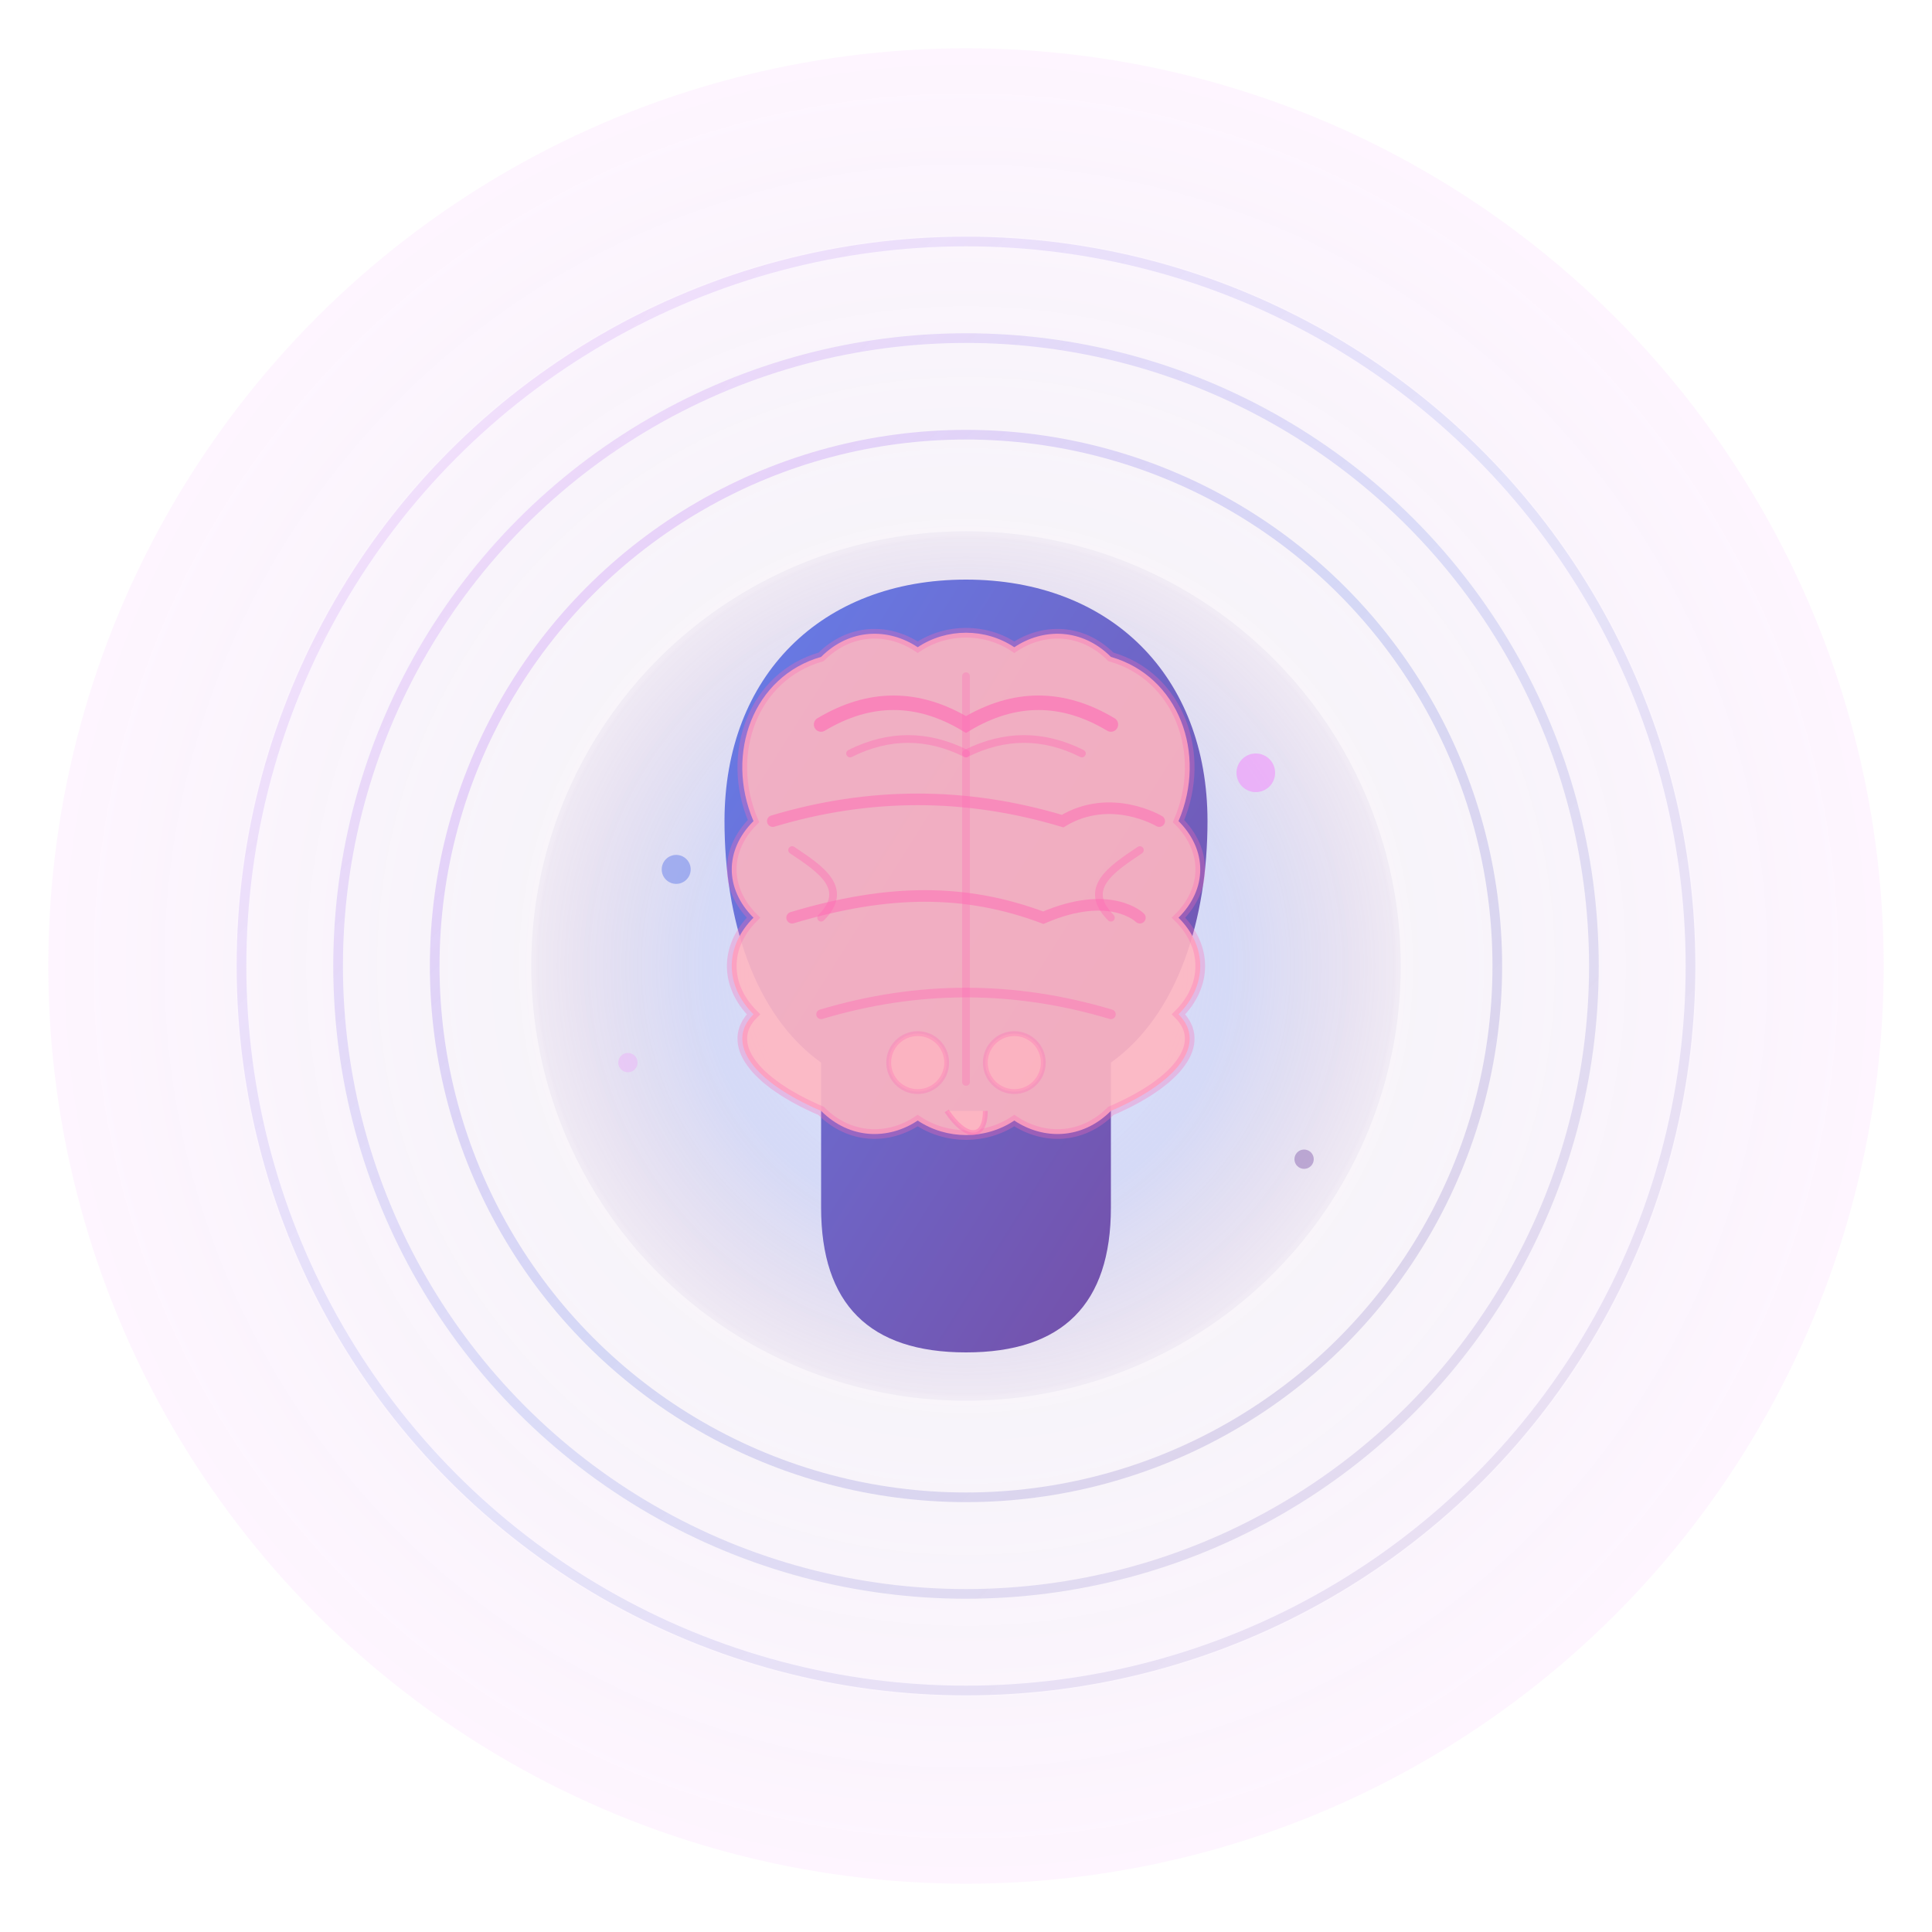 <svg viewBox="0 0 200 200" xmlns="http://www.w3.org/2000/svg">
  <!-- Background circle with subtle gradient -->
  <defs>
    <!-- Main aura gradient -->
    <radialGradient id="auraGradient" cx="50%" cy="50%" r="50%">
      <stop offset="0%" style="stop-color:#667eea;stop-opacity:0.1"/>
      <stop offset="40%" style="stop-color:#764ba2;stop-opacity:0.2"/>
      <stop offset="100%" style="stop-color:#f093fb;stop-opacity:0.3"/>
    </radialGradient>
    
    <!-- Inner glow gradient -->
    <radialGradient id="innerGlow" cx="50%" cy="50%" r="50%">
      <stop offset="0%" style="stop-color:#ffffff;stop-opacity:0.8"/>
      <stop offset="60%" style="stop-color:#667eea;stop-opacity:0.4"/>
      <stop offset="100%" style="stop-color:#764ba2;stop-opacity:0.1"/>
    </radialGradient>
    
    <!-- Head gradient -->
    <linearGradient id="headGradient" x1="0%" y1="0%" x2="100%" y2="100%">
      <stop offset="0%" style="stop-color:#667eea"/>
      <stop offset="100%" style="stop-color:#764ba2"/>
    </linearGradient>
    
    <!-- Aura rings gradient -->
    <linearGradient id="ringGradient" x1="0%" y1="0%" x2="100%" y2="100%">
      <stop offset="0%" style="stop-color:#f093fb;stop-opacity:0.6"/>
      <stop offset="50%" style="stop-color:#667eea;stop-opacity:0.4"/>
      <stop offset="100%" style="stop-color:#764ba2;stop-opacity:0.3"/>
    </linearGradient>
    
    <!-- Subtle shadow -->
    <filter id="softShadow">
      <feDropShadow dx="0" dy="2" stdDeviation="4" flood-color="#000" flood-opacity="0.1"/>
    </filter>
    
    <!-- Glow effect -->
    <filter id="glow">
      <feGaussianBlur stdDeviation="3" result="coloredBlur"/>
      <feMerge> 
        <feMergeNode in="coloredBlur"/>
        <feMergeNode in="SourceGraphic"/>
      </feMerge>
    </filter>
  </defs>
  
  <!-- Outer aura background -->
  <circle cx="100" cy="100" r="95" fill="url(#auraGradient)" opacity="0.3"/>
  
  <!-- Aura rings (energy waves) -->
  <circle cx="100" cy="100" r="75" fill="none" stroke="url(#ringGradient)" stroke-width="1" opacity="0.4"/>
  <circle cx="100" cy="100" r="65" fill="none" stroke="url(#ringGradient)" stroke-width="1" opacity="0.5"/>
  <circle cx="100" cy="100" r="55" fill="none" stroke="url(#ringGradient)" stroke-width="1" opacity="0.6"/>
  
  <!-- Inner glow circle -->
  <circle cx="100" cy="100" r="45" fill="url(#innerGlow)" opacity="0.6"/>
  
  <!-- Main head silhouette -->
  <path d="M 100 60 
           C 85 60, 75 70, 75 85
           C 75 95, 78 105, 85 110
           L 85 125
           C 85 135, 90 140, 100 140
           C 110 140, 115 135, 115 125
           L 115 110
           C 122 105, 125 95, 125 85
           C 125 70, 115 60, 100 60 Z" 
        fill="url(#headGradient)" 
        filter="url(#softShadow)"/>
  
  <!-- Detailed human brain in emoji style -->
  <!-- Main brain shape -->
  <path d="M 78 85 
           C 75 78, 78 70, 85 68
           C 88 65, 92 65, 95 67
           C 98 65, 102 65, 105 67
           C 108 65, 112 65, 115 68
           C 122 70, 125 78, 122 85
           C 125 88, 125 92, 122 95
           C 125 98, 125 102, 122 105
           C 125 108, 122 112, 115 115
           C 112 118, 108 118, 105 116
           C 102 118, 98 118, 95 116
           C 92 118, 88 118, 85 115
           C 78 112, 75 108, 78 105
           C 75 102, 75 98, 78 95
           C 75 92, 75 88, 78 85 Z" 
        fill="rgba(255,182,193,0.9)" 
        stroke="rgba(255,105,180,0.3)" 
        stroke-width="1"/>
  
  <!-- Brain wrinkles/folds (gyri and sulci) -->
  <path d="M 85 75 C 90 72, 95 72, 100 75 C 105 72, 110 72, 115 75" 
        fill="none" 
        stroke="rgba(255,105,180,0.6)" 
        stroke-width="1.5" 
        stroke-linecap="round"/>
  <path d="M 80 85 C 90 82, 100 82, 110 85 C 115 82, 120 85, 120 85" 
        fill="none" 
        stroke="rgba(255,105,180,0.5)" 
        stroke-width="1.2" 
        stroke-linecap="round"/>
  <path d="M 82 95 C 92 92, 100 92, 108 95 C 115 92, 118 95, 118 95" 
        fill="none" 
        stroke="rgba(255,105,180,0.5)" 
        stroke-width="1.2" 
        stroke-linecap="round"/>
  <path d="M 85 105 C 95 102, 105 102, 115 105" 
        fill="none" 
        stroke="rgba(255,105,180,0.4)" 
        stroke-width="1" 
        stroke-linecap="round"/>
  
  <!-- Frontal lobe details -->
  <path d="M 88 78 C 92 76, 96 76, 100 78" 
        fill="none" 
        stroke="rgba(255,105,180,0.4)" 
        stroke-width="0.8" 
        stroke-linecap="round"/>
  <path d="M 100 78 C 104 76, 108 76, 112 78" 
        fill="none" 
        stroke="rgba(255,105,180,0.4)" 
        stroke-width="0.8" 
        stroke-linecap="round"/>
  
  <!-- Temporal lobe curves -->
  <path d="M 82 88 C 85 90, 88 92, 85 95" 
        fill="none" 
        stroke="rgba(255,105,180,0.4)" 
        stroke-width="0.8" 
        stroke-linecap="round"/>
  <path d="M 118 88 C 115 90, 112 92, 115 95" 
        fill="none" 
        stroke="rgba(255,105,180,0.4)" 
        stroke-width="0.8" 
        stroke-linecap="round"/>
  
  <!-- Central sulcus (hemisphere division) -->
  <path d="M 100 70 C 100 85, 100 100, 100 112" 
        fill="none" 
        stroke="rgba(255,105,180,0.3)" 
        stroke-width="0.8" 
        stroke-linecap="round"/>
  
  <!-- Brain stem -->
  <path d="M 98 115 C 100 118, 102 118, 102 115" 
        fill="rgba(255,182,193,0.8)" 
        stroke="rgba(255,105,180,0.4)" 
        stroke-width="0.5"/>
  
  <!-- Cerebellum hint -->
  <circle cx="95" cy="110" r="3" fill="rgba(255,182,193,0.7)" stroke="rgba(255,105,180,0.3)" stroke-width="0.5"/>
  <circle cx="105" cy="110" r="3" fill="rgba(255,182,193,0.7)" stroke="rgba(255,105,180,0.3)" stroke-width="0.5"/>
  
  <!-- Gentle energy particles -->
  <circle cx="130" cy="80" r="2" fill="#f093fb" opacity="0.6" filter="url(#glow)">
    <animate attributeName="opacity" values="0.6;0.2;0.6" dur="3s" repeatCount="indefinite"/>
  </circle>
  <circle cx="70" cy="90" r="1.5" fill="#667eea" opacity="0.5" filter="url(#glow)">
    <animate attributeName="opacity" values="0.5;0.1;0.5" dur="2.5s" repeatCount="indefinite"/>
  </circle>
  <circle cx="135" cy="120" r="1" fill="#764ba2" opacity="0.4" filter="url(#glow)">
    <animate attributeName="opacity" values="0.4;0.1;0.4" dur="2s" repeatCount="indefinite"/>
  </circle>
  <circle cx="65" cy="110" r="1" fill="#f093fb" opacity="0.3" filter="url(#glow)">
    <animate attributeName="opacity" values="0.3;0.1;0.3" dur="4s" repeatCount="indefinite"/>
  </circle>
  
  <!-- Subtle pulse animation on main head -->
  <circle cx="100" cy="100" r="45" fill="none" stroke="rgba(255,255,255,0.1)" stroke-width="1">
    <animate attributeName="r" values="45;48;45" dur="4s" repeatCount="indefinite"/>
    <animate attributeName="opacity" values="0.1;0.3;0.1" dur="4s" repeatCount="indefinite"/>
  </circle>
</svg>